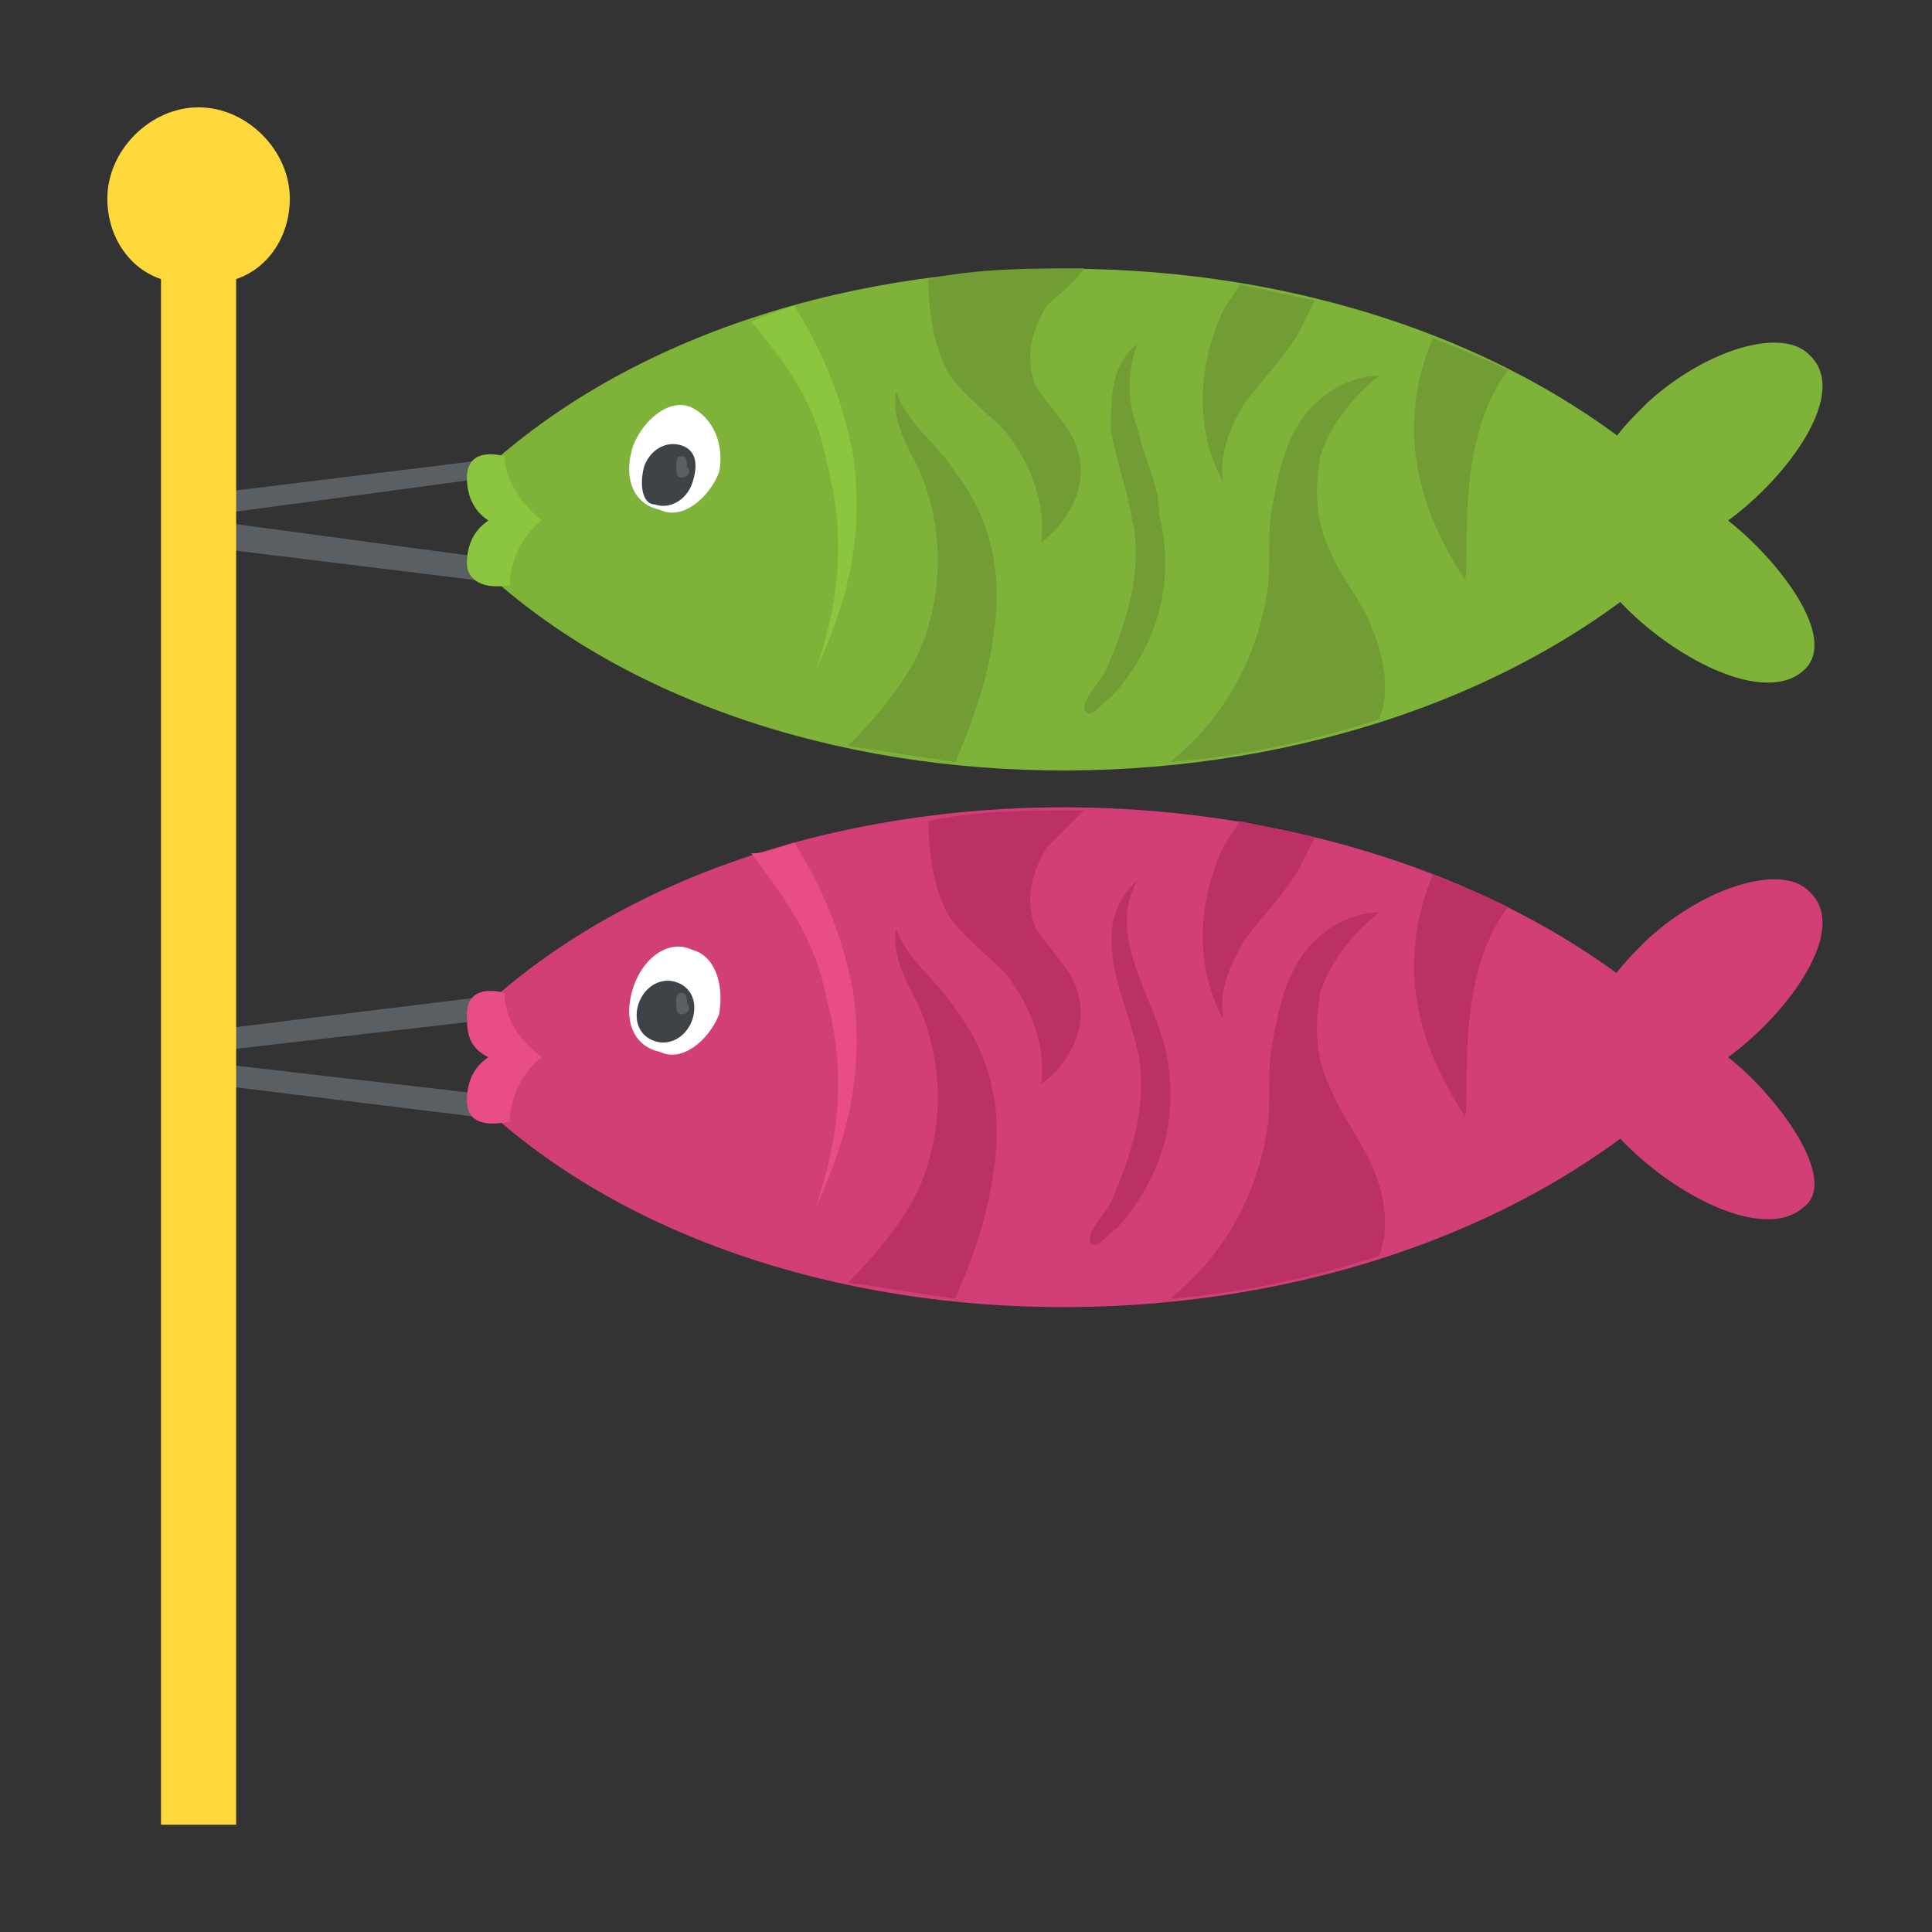 <?xml version="1.0" encoding="utf-8"?>
<!-- Generator: Adobe Illustrator 18.0.0, SVG Export Plug-In . SVG Version: 6.00 Build 0)  -->
<!DOCTYPE svg PUBLIC "-//W3C//DTD SVG 1.1//EN" "http://www.w3.org/Graphics/SVG/1.1/DTD/svg11.dtd">
<svg version="1.1" id="Layer_1" xmlns="http://www.w3.org/2000/svg" xmlns:xlink="http://www.w3.org/1999/xlink" x="0px" y="0px"
	 viewBox="0 0 36 36" enable-background="new 0 0 36 36" xml:space="preserve">
<rect x="0" y="0" width="36" height="36" fill="#333333" stroke="none"/>
<g>
	<g>
		<g>
			<g>
				<g>
					<g>
						<polygon fill="#5A5F63" points="3.9,9.2 3.9,9.6 9.1,8.9 9.1,10.4 3.9,9.7 3.9,10.2 9.6,10.9 9.6,8.5 						"/>
					</g>
				</g>
			</g>
			<g>
				<g>
					<g>
						<polygon fill="#5A5F63" points="3.9,19.2 3.9,19.6 9.1,19 9.1,20.4 3.9,19.8 3.9,20.2 9.6,20.9 9.6,18.5 						"/>
					</g>
				</g>
			</g>
		</g>
		<g>
			<g>
				<g>
					<path fill="#7FB239" d="M32.2,9.7c1.1-0.8,2.3-2.4,1.5-3.1c-0.5-0.5-1.9-0.1-3,0.9c-0.3,0.3-0.5,0.5-0.7,0.8v2.7
						c0.9,1.1,2.8,2.2,3.6,1.5C34.3,11.9,33.1,10.4,32.2,9.7z"/>
				</g>
			</g>
			<g>
				<g>
					<g>
						<path fill="#7FB239" d="M31.9,9.7c-5.4,5.8-16.9,6.2-22.7,1.1c0.1-0.4,0.3-0.9,0.6-1.1C9.6,9.4,9.3,9,9.2,8.6
							C15,3.5,26.5,3.8,31.9,9.7z"/>
					</g>
				</g>
			</g>
			<g>
				<g>
					<path fill="#8CC63E" d="M10.1,9.7c-0.3,0.2-0.6,0.7-0.6,1.2C9,11,8.7,10.8,8.7,10.5c0-0.3,0.1-0.6,0.4-0.8
						C8.8,9.5,8.7,9.2,8.7,8.9c0-0.4,0.3-0.5,0.7-0.4C9.4,8.9,9.7,9.4,10.1,9.7z"/>
				</g>
			</g>
			<g>
				<g>
					<g>
						<path fill="#FFFFFF" d="M13.4,8.8c-0.2,0.5-0.7,0.9-1.1,0.7c-0.5-0.1-0.7-0.6-0.5-1.2c0.2-0.5,0.7-0.9,1.1-0.7
							C13.3,7.8,13.5,8.3,13.4,8.8z"/>
					</g>
				</g>
				<g>
					<g>
						<g>
							<path fill="#3E4347" d="M12.9,9c-0.1,0.3-0.4,0.5-0.7,0.4C12,9.4,11.9,9.1,12,8.7c0.1-0.3,0.4-0.5,0.7-0.4S13,8.7,12.9,9z"/>
						</g>
					</g>
					<g>
						<g>
							<path fill="#5A5F63" d="M12.7,8.9c-0.1,0-0.1-0.1-0.1-0.2c0-0.1,0-0.2,0.1-0.2c0.1,0,0.1,0.1,0.1,0.2
								C12.9,8.8,12.8,8.9,12.7,8.9z"/>
						</g>
					</g>
				</g>
			</g>
			<g>
				<path fill="#8CC63E" d="M15.4,8.6c0.4,1.5,0.2,2.7-0.2,3.9c0.6-1.3,0.9-2.5,0.7-4c-0.2-1.1-0.6-2-1.1-2.8
					C14.5,5.8,14.2,5.9,14,6C14.6,6.7,15.2,7.5,15.4,8.6z"/>
			</g>
			<g>
				<path fill="#719D34" d="M20.2,5c-1,0-2,0-2.9,0.2c0,0.6,0.1,1.3,0.4,1.8c0.3,0.4,0.7,0.7,1,1c0.5,0.6,0.8,1.4,0.7,2.1
					c0.3-0.2,0.6-0.6,0.7-1c0.1-0.4,0-0.8-0.2-1.1c-0.2-0.3-0.4-0.5-0.6-0.8c-0.2-0.5-0.1-1,0.2-1.5C19.7,5.5,20,5.3,20.2,5z"/>
			</g>
			<g>
				<path fill="#719D34" d="M21.2,8C21,7.5,21,6.9,21.2,6.4c-0.5,0.4-0.5,1-0.5,1.6c0.1,0.6,0.3,1.1,0.4,1.7
					c0.2,0.9-0.1,1.9-0.5,2.8c-0.1,0.2-0.4,0.5-0.4,0.7c0.1,0.3,0.4-0.2,0.5-0.2c0.9-1,1.2-2.2,0.9-3.4C21.6,9,21.3,8.5,21.2,8z"/>
			</g>
			<g>
				<path fill="#719D34" d="M24.8,10.3c-0.3-0.6-0.3-1.2-0.2-1.8c0.2-0.6,0.6-1.1,1.1-1.5c-0.6,0-1.2,0.4-1.5,0.9
					c-0.3,0.5-0.4,1-0.5,1.6c-0.1,0.5,0,1.1-0.1,1.6c-0.2,1.2-0.8,2.3-1.8,3.1c1.3-0.1,2.7-0.4,3.9-0.8c0.2-0.5,0.1-1.1-0.1-1.6
					C25.4,11.2,25,10.8,24.8,10.3z"/>
			</g>
			<g>
				<path fill="#719D34" d="M26.7,6.3c-0.5,1.2-0.6,2.7,0.6,4.5c0.1-0.4-0.2-2.6,0.8-3.9C27.7,6.7,27.2,6.5,26.7,6.3z"/>
			</g>
			<g>
				<path fill="#719D34" d="M23.1,5.3c-0.1,0.2-0.3,0.4-0.4,0.7c-0.4,1-0.4,2.1,0.1,3c-0.1-0.5,0.1-1,0.4-1.5c0.3-0.4,0.7-0.8,1-1.3
					c0.1-0.2,0.2-0.4,0.3-0.6C24,5.5,23.6,5.4,23.1,5.3z"/>
			</g>
			<g>
				<path fill="#719D34" d="M16.7,7.3c-0.1,0.5,0.2,1,0.4,1.4c0.5,1.1,0.5,2.4,0,3.5c-0.3,0.6-0.8,1.2-1.3,1.7
					c0.7,0.1,1.3,0.2,2,0.3c0.3-0.7,0.6-1.5,0.7-2.3c0.2-1.1,0-2.2-0.7-3.1C17.5,8.3,16.9,7.9,16.7,7.3z"/>
			</g>
		</g>
		<g>
			<g>
				<g>
					<path fill="#D23F77" d="M32.2,19.7c1.1-0.8,2.3-2.4,1.5-3.1c-0.5-0.5-1.9-0.1-3,0.9c-0.3,0.3-0.5,0.5-0.7,0.8v2.7
						c0.9,1.1,2.8,2.2,3.6,1.5C34.3,22,33.1,20.4,32.2,19.7z"/>
				</g>
			</g>
			<g>
				<g>
					<g>
						<path fill="#D23F77" d="M31.9,19.7c-5.4,5.8-16.9,6.2-22.7,1.1c0.1-0.4,0.3-0.9,0.6-1.1c-0.3-0.2-0.6-0.6-0.6-1.1
							C15,13.5,26.5,13.9,31.9,19.7z"/>
					</g>
				</g>
			</g>
			<g>
				<g>
					<path fill="#E84D88" d="M10.1,19.7c-0.3,0.2-0.6,0.7-0.6,1.2C9,21,8.7,20.9,8.7,20.5c0-0.3,0.1-0.6,0.4-0.8
						c-0.4-0.2-0.4-0.5-0.4-0.8c0-0.4,0.3-0.5,0.7-0.4C9.4,19,9.7,19.4,10.1,19.7z"/>
				</g>
			</g>
			<g>
				<g>
					<g>
						<path fill="#FFFFFF" d="M13.4,18.9c-0.2,0.5-0.7,0.9-1.1,0.7c-0.5-0.1-0.7-0.6-0.5-1.2s0.7-0.9,1.1-0.7
							C13.3,17.8,13.5,18.3,13.4,18.9z"/>
					</g>
				</g>
				<g>
					<g>
						<g>
							<path fill="#3E4347" d="M12.9,19c-0.1,0.3-0.4,0.5-0.7,0.4c-0.3-0.1-0.4-0.4-0.3-0.7c0.1-0.3,0.4-0.5,0.7-0.4
								C12.9,18.4,13,18.7,12.9,19z"/>
						</g>
					</g>
					<g>
						<g>
							<path fill="#5A5F63" d="M12.7,18.9c-0.1,0-0.1-0.1-0.1-0.2c0-0.1,0-0.2,0.1-0.2c0.1,0,0.1,0.1,0.1,0.2
								C12.9,18.8,12.8,18.9,12.7,18.9z"/>
						</g>
					</g>
				</g>
			</g>
			<g>
				<path fill="#E84D88" d="M15.4,18.6c0.4,1.5,0.2,2.7-0.2,3.9c0.6-1.3,0.9-2.5,0.7-4c-0.2-1.1-0.6-2-1.1-2.8
					c-0.3,0.1-0.5,0.2-0.8,0.2C14.6,16.7,15.2,17.5,15.4,18.6z"/>
			</g>
			<g>
				<path fill="#BB3166" d="M20.2,15.1c-1,0-2,0-2.9,0.2c0,0.6,0.1,1.3,0.4,1.8c0.3,0.4,0.7,0.7,1,1c0.5,0.6,0.8,1.4,0.7,2.1
					c0.3-0.2,0.6-0.6,0.7-1s0-0.8-0.2-1.1c-0.2-0.3-0.4-0.5-0.6-0.8c-0.2-0.5-0.1-1,0.2-1.5C19.7,15.6,20,15.3,20.2,15.1z"/>
			</g>
			<g>
				<path fill="#BB3166" d="M21.2,16.4c-1,0.9-0.2,2.2,0,3.2c0.2,0.9-0.1,1.9-0.5,2.8c-0.1,0.2-0.4,0.5-0.4,0.7
					c0.1,0.3,0.4-0.2,0.5-0.2c0.9-1,1.2-2.2,0.9-3.4C21.5,18.6,20.6,17.4,21.2,16.4z"/>
			</g>
			<g>
				<path fill="#BB3166" d="M24.8,20.3c-0.3-0.6-0.3-1.2-0.2-1.8c0.2-0.6,0.6-1.1,1.1-1.5c-0.6,0-1.2,0.4-1.5,0.9
					c-0.3,0.5-0.4,1-0.5,1.6c-0.1,0.5,0,1.1-0.1,1.6c-0.2,1.2-0.8,2.3-1.8,3.1c1.3-0.1,2.7-0.4,3.9-0.8c0.2-0.5,0.1-1.1-0.1-1.6
					C25.4,21.3,25,20.8,24.8,20.3z"/>
			</g>
			<g>
				<path fill="#BB3166" d="M26.7,16.3c-0.5,1.2-0.6,2.7,0.6,4.5c0.1-0.4-0.2-2.6,0.8-3.9C27.7,16.7,27.2,16.5,26.7,16.3z"/>
			</g>
			<g>
				<path fill="#BB3166" d="M23.1,15.3c-0.1,0.2-0.3,0.4-0.4,0.7c-0.4,1-0.4,2.1,0.1,3c-0.1-0.5,0.1-1,0.4-1.5
					c0.3-0.4,0.7-0.8,1-1.3c0.1-0.2,0.2-0.4,0.3-0.6C24,15.5,23.6,15.4,23.1,15.3z"/>
			</g>
			<g>
				<path fill="#BB3166" d="M16.7,17.3c-0.1,0.5,0.2,1,0.4,1.4c0.5,1.1,0.5,2.4,0,3.5c-0.3,0.6-0.8,1.2-1.3,1.7
					c0.7,0.1,1.3,0.2,2,0.3c0.3-0.7,0.6-1.5,0.7-2.3c0.2-1.1,0-2.2-0.7-3.1C17.5,18.3,16.9,17.9,16.7,17.3z"/>
			</g>
		</g>
	</g>
	<g>
		<g>
			<g>
				<path fill="#FFD93B" d="M5.4,3.7c0,0.7-0.4,1.3-1,1.5V34H3V5.2C2.4,5,2,4.4,2,3.7C2,2.8,2.8,2,3.7,2C4.6,2,5.4,2.8,5.4,3.7z"/>
			</g>
		</g>
	</g>
</g>
</svg>
